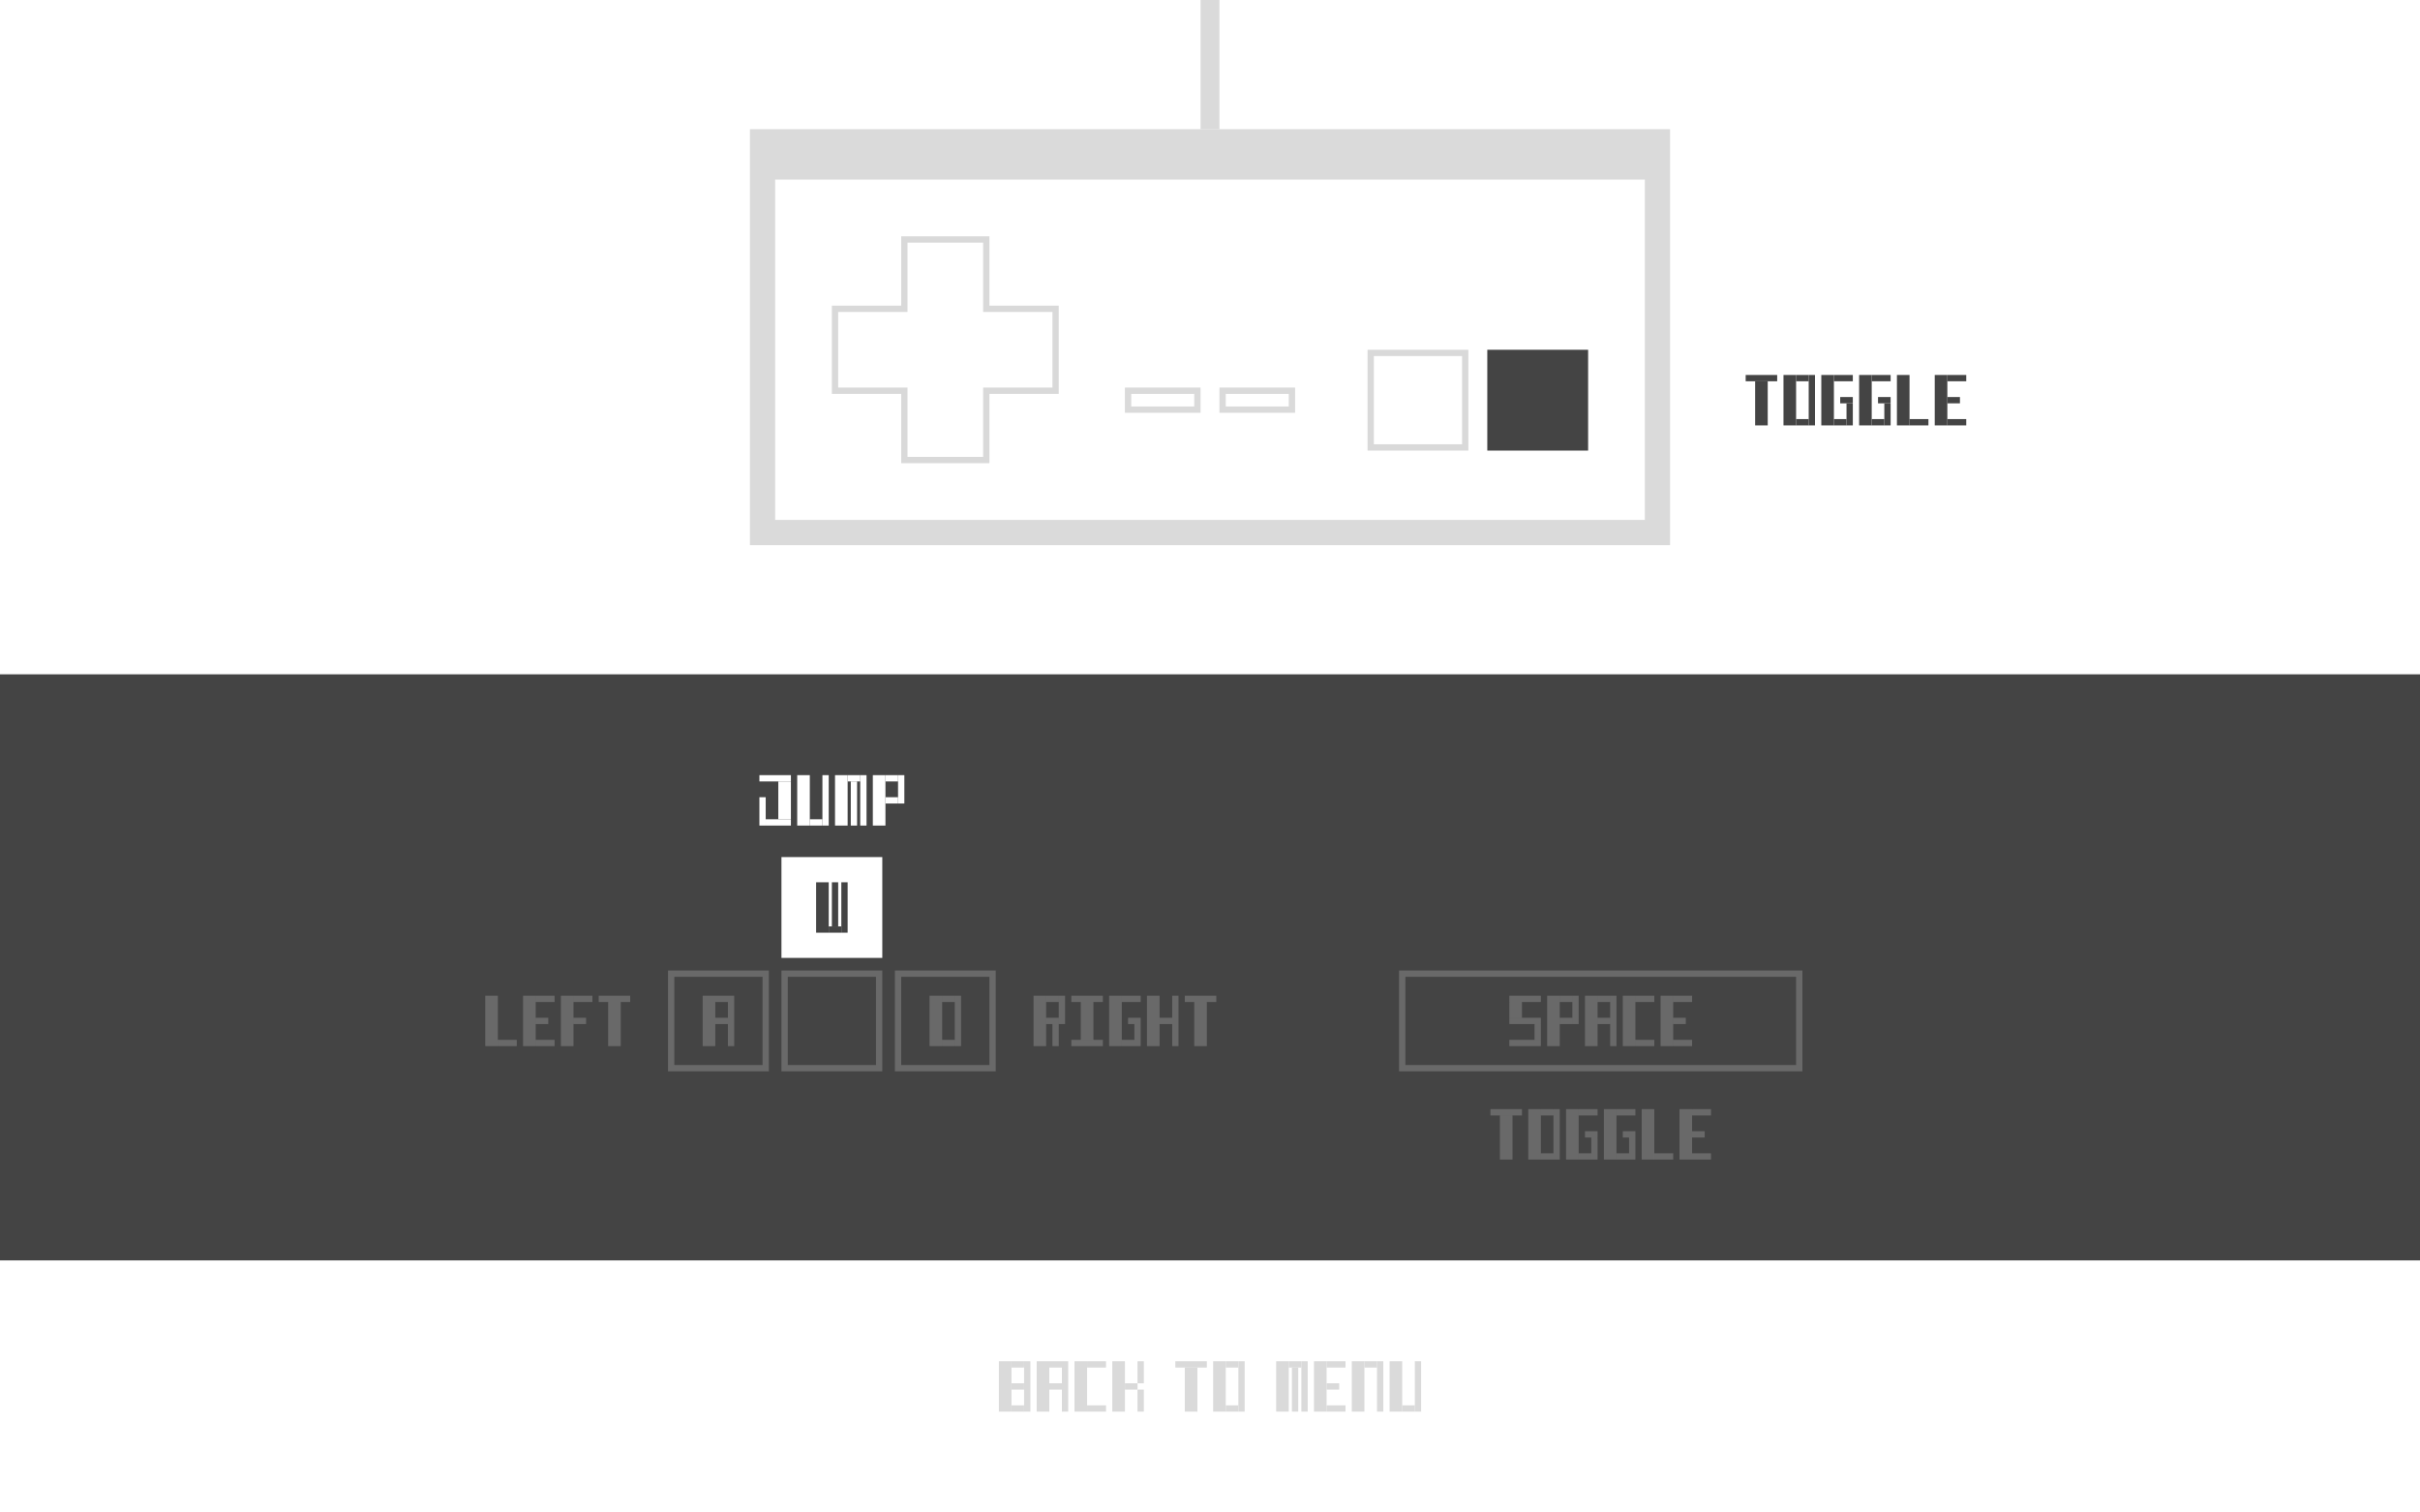 <?xml version="1.0" encoding="UTF-8"?>
<svg width="768px" height="480px" viewBox="0 0 768 480" version="1.1" xmlns="http://www.w3.org/2000/svg" xmlns:xlink="http://www.w3.org/1999/xlink">
    <!-- Generator: Sketch 51.2 (57519) - http://www.bohemiancoding.com/sketch -->
    <title>controls</title>
    <desc>Created with Sketch.</desc>
    <defs></defs>
    <g id="controls" stroke="none" stroke-width="1" fill="none" fill-rule="evenodd">
        <rect fill="#FFFFFF" x="0" y="0" width="768" height="480"></rect>
        <rect id="Rectangle-Copy-45" fill="#444444" fill-rule="nonzero" x="0" y="214" width="768" height="186"></rect>
        <g id="Group" transform="translate(554, 119)" fill="#444444" fill-rule="nonzero">
            <rect id="Rectangle-8-Copy-246" x="12" y="0" width="4" height="16"></rect>
            <rect id="Rectangle-8-Copy-247" x="3" y="2" width="4" height="14"></rect>
            <polygon id="Rectangle-8-Copy-248" points="20 14 20 16 16 16 16 14"></polygon>
            <polygon id="Rectangle-8-Copy-249" points="20 0 20 2 16 2 16 0"></polygon>
            <polygon id="Rectangle-8-Copy-250" points="10 0 10 2 0 2 0 0"></polygon>
            <rect id="Rectangle-8-Copy-251" x="24" y="0" width="4" height="16"></rect>
            <rect id="Rectangle-8-Copy-252" x="36" y="0" width="4" height="16"></rect>
            <rect id="Rectangle-8-Copy-253" x="48" y="0" width="4" height="16"></rect>
            <rect id="Rectangle-8-Copy-254" x="60" y="0" width="4" height="16"></rect>
            <rect id="Rectangle-8-Copy-255" x="20" y="0" width="2" height="16"></rect>
            <rect id="Rectangle-8-Copy-256" x="32" y="9" width="2" height="7"></rect>
            <rect id="Rectangle-8-Copy-257" x="44" y="9" width="2" height="7"></rect>
            <polygon id="Rectangle-8-Copy-258" points="32 14 32 16 28 16 28 14"></polygon>
            <polygon id="Rectangle-8-Copy-259" points="44 14 44 16 40 16 40 14"></polygon>
            <polygon id="Rectangle-8-Copy-260" points="58 14 58 16 52 16 52 14"></polygon>
            <polygon id="Rectangle-8-Copy-261" points="34 0 34 2 28 2 28 0"></polygon>
            <polygon id="Rectangle-8-Copy-262" points="46 0 46 2 40 2 40 0"></polygon>
            <polygon id="Rectangle-8-Copy-263" points="70 0 70 2 64 2 64 0"></polygon>
            <polygon id="Rectangle-8-Copy-264" points="70 14 70 16 64 16 64 14"></polygon>
            <polygon id="Rectangle-8-Copy-265" points="68 7 68 9 64 9 64 7"></polygon>
            <polygon id="Rectangle-8-Copy-266" points="34 7 34 9 30 9 30 7"></polygon>
            <polygon id="Rectangle-8-Copy-267" points="46 7 46 9 42 9 42 7"></polygon>
        </g>
        <g id="Group-3" transform="translate(154, 246)" fill-rule="nonzero">
            <path d="M89,63 L59,63 L59,93 L89,93 L89,63 Z" id="Rectangle-14-Copy-5" stroke="#FFFFFF" stroke-width="2" opacity="0.2"></path>
            <path d="M125,63 L95,63 L95,93 L125,93 L125,63 Z" id="Rectangle-14-Copy-12" stroke="#FFFFFF" stroke-width="2" opacity="0.2"></path>
            <path d="M417,63 L291,63 L291,93 L417,93 L417,63 Z" id="Rectangle-14-Copy-9" stroke="#FFFFFF" stroke-width="2" opacity="0.2"></path>
            <polygon id="Rectangle-14-Copy-8" fill="#FFFFFF" points="126 26 126 58 94 58 94 26"></polygon>
            <path d="M161,63 L131,63 L131,93 L161,93 L161,63 Z" id="Rectangle-14-Copy-7" stroke="#FFFFFF" stroke-width="2" opacity="0.2"></path>
            <rect id="Rectangle-8-Copy-223" fill="#FFFFFF" x="123" y="0" width="4" height="16"></rect>
            <rect id="Rectangle-8-Copy-224" fill="#FFFFFF" x="111" y="0" width="4" height="16"></rect>
            <rect id="Rectangle-8-Copy-225" fill="#FFFFFF" x="93" y="2" width="4" height="12"></rect>
            <rect id="Rectangle-8-Copy-226" fill="#FFFFFF" x="87" y="7" width="2" height="9"></rect>
            <rect id="Rectangle-8-Copy-227" fill="#FFFFFF" x="131" y="0" width="2" height="9"></rect>
            <rect id="Rectangle-8-Copy-228" fill="#FFFFFF" x="119" y="0" width="2" height="16"></rect>
            <rect id="Rectangle-8-Copy-229" fill="#FFFFFF" x="116" y="2" width="2" height="14"></rect>
            <polygon id="Rectangle-8-Copy-230" fill="#FFFFFF" points="97 0 97 2 87 2 87 0"></polygon>
            <polygon id="Rectangle-8-Copy-231" fill="#FFFFFF" points="97 14 97 16 89 16 89 14"></polygon>
            <polygon id="Rectangle-8-Copy-232" fill="#FFFFFF" points="131 0 131 2 127 2 127 0"></polygon>
            <polygon id="Rectangle-8-Copy-233" fill="#FFFFFF" points="119 0 119 2 115 2 115 0"></polygon>
            <rect id="Rectangle-8-Copy-234" fill="#FFFFFF" transform="translate(101, 8) scale(1, -1) translate(-101, -8) " x="99" y="0" width="4" height="16"></rect>
            <rect id="Rectangle-8-Copy-235" fill="#FFFFFF" transform="translate(108, 8) scale(1, -1) translate(-108, -8) " x="107" y="0" width="2" height="16"></rect>
            <polygon id="Rectangle-8-Copy-236" fill="#FFFFFF" transform="translate(105, 15) scale(1, -1) translate(-105, -15) " points="107 14 107 16 103 16 103 14"></polygon>
            <polygon id="Rectangle-8-Copy-237" fill="#FFFFFF" points="131 7 131 9 127 9 127 7"></polygon>
            <rect id="Rectangle-8-Copy-91" fill="#FFFFFF" opacity="0.2" x="141" y="70" width="4" height="16"></rect>
            <rect id="Rectangle-8-Copy-92" fill="#FFFFFF" opacity="0.2" x="149" y="70" width="2" height="16"></rect>
            <polygon id="Rectangle-8-Copy-93" fill="#FFFFFF" opacity="0.2" points="149 84 149 86 145 86 145 84"></polygon>
            <polygon id="Rectangle-8-Copy-94" fill="#FFFFFF" opacity="0.2" points="149 70 149 72 145 72 145 70"></polygon>
            <rect id="Rectangle-8-Copy-173" fill="#444444" x="105" y="34" width="4" height="16"></rect>
            <rect id="Rectangle-8-Copy-174" fill="#444444" x="113" y="34" width="2" height="16"></rect>
            <rect id="Rectangle-8-Copy-175" fill="#444444" x="110" y="34" width="2" height="14"></rect>
            <polygon id="Rectangle-8-Copy-176" fill="#444444" points="113 48 113 50 109 50 109 48"></polygon>
            <rect id="Rectangle-8-Copy-73" fill="#FFFFFF" opacity="0.2" x="69" y="70" width="4" height="16"></rect>
            <rect id="Rectangle-8-Copy-76" fill="#FFFFFF" opacity="0.2" x="77" y="70" width="2" height="16"></rect>
            <polygon id="Rectangle-8-Copy-80" fill="#FFFFFF" opacity="0.2" points="77 70 77 72 73 72 73 70"></polygon>
            <polygon id="Rectangle-8-Copy-82" fill="#FFFFFF" opacity="0.2" points="77 77 77 79 73 79 73 77"></polygon>
            <rect id="Rectangle-8-Copy-189" fill="#FFFFFF" opacity="0.2" x="361" y="70" width="4" height="16"></rect>
            <rect id="Rectangle-8-Copy-192" fill="#FFFFFF" opacity="0.2" x="373" y="70" width="4" height="16"></rect>
            <rect id="Rectangle-8-Copy-181" fill="#FFFFFF" opacity="0.2" x="337" y="70" width="4" height="16"></rect>
            <rect id="Rectangle-8-Copy-185" fill="#FFFFFF" opacity="0.2" x="349" y="70" width="4" height="16"></rect>
            <rect id="Rectangle-8-Copy-176" fill="#FFFFFF" opacity="0.2" x="325" y="72" width="4" height="5"></rect>
            <rect id="Rectangle-8-Copy-182" fill="#FFFFFF" opacity="0.2" x="345" y="70" width="2" height="9"></rect>
            <rect id="Rectangle-8-Copy-186" fill="#FFFFFF" opacity="0.2" x="357" y="70" width="2" height="16"></rect>
            <rect id="Rectangle-8-Copy-177" fill="#FFFFFF" opacity="0.2" x="333" y="79" width="2" height="5"></rect>
            <polygon id="Rectangle-8-Copy-190" fill="#FFFFFF" opacity="0.2" points="371 84 371 86 365 86 365 84"></polygon>
            <polygon id="Rectangle-8-Copy-191" fill="#FFFFFF" opacity="0.2" points="371 70 371 72 365 72 365 70"></polygon>
            <polygon id="Rectangle-8-Copy-193" fill="#FFFFFF" opacity="0.2" points="383 70 383 72 377 72 377 70"></polygon>
            <polygon id="Rectangle-8-Copy-178" fill="#FFFFFF" opacity="0.2" points="335 70 335 72 325 72 325 70"></polygon>
            <polygon id="Rectangle-8-Copy-179" fill="#FFFFFF" opacity="0.2" points="335 77 335 79 325 79 325 77"></polygon>
            <polygon id="Rectangle-8-Copy-180" fill="#FFFFFF" opacity="0.2" points="335 84 335 86 325 86 325 84"></polygon>
            <polygon id="Rectangle-8-Copy-183" fill="#FFFFFF" opacity="0.2" points="345 70 345 72 341 72 341 70"></polygon>
            <polygon id="Rectangle-8-Copy-187" fill="#FFFFFF" opacity="0.2" points="357 70 357 72 353 72 353 70"></polygon>
            <polygon id="Rectangle-8-Copy-194" fill="#FFFFFF" opacity="0.2" points="383 84 383 86 377 86 377 84"></polygon>
            <polygon id="Rectangle-8-Copy-195" fill="#FFFFFF" opacity="0.2" points="381 77 381 79 377 79 377 77"></polygon>
            <polygon id="Rectangle-8-Copy-184" fill="#FFFFFF" opacity="0.2" points="345 77 345 79 341 79 341 77"></polygon>
            <polygon id="Rectangle-8-Copy-188" fill="#FFFFFF" opacity="0.2" points="357 77 357 79 353 79 353 77"></polygon>
            <rect id="Rectangle-8-Copy-225" fill="#FFFFFF" opacity="0.2" x="331" y="106" width="4" height="16"></rect>
            <rect id="Rectangle-8-Copy-223" fill="#FFFFFF" opacity="0.2" x="322" y="108" width="4" height="14"></rect>
            <polygon id="Rectangle-8-Copy-227" fill="#FFFFFF" opacity="0.2" points="339 120 339 122 335 122 335 120"></polygon>
            <polygon id="Rectangle-8-Copy-228" fill="#FFFFFF" opacity="0.2" points="339 106 339 108 335 108 335 106"></polygon>
            <polygon id="Rectangle-8-Copy-224" fill="#FFFFFF" opacity="0.2" points="329 106 329 108 319 108 319 106"></polygon>
            <rect id="Rectangle-8-Copy-229" fill="#FFFFFF" opacity="0.2" x="343" y="106" width="4" height="16"></rect>
            <rect id="Rectangle-8-Copy-234" fill="#FFFFFF" opacity="0.2" x="355" y="106" width="4" height="16"></rect>
            <rect id="Rectangle-8-Copy-239" fill="#FFFFFF" opacity="0.2" x="367" y="106" width="4" height="16"></rect>
            <rect id="Rectangle-8-Copy-241" fill="#FFFFFF" opacity="0.2" x="379" y="106" width="4" height="16"></rect>
            <rect id="Rectangle-8-Copy-226" fill="#FFFFFF" opacity="0.2" x="339" y="106" width="2" height="16"></rect>
            <rect id="Rectangle-8-Copy-230" fill="#FFFFFF" opacity="0.2" x="351" y="115" width="2" height="7"></rect>
            <rect id="Rectangle-8-Copy-235" fill="#FFFFFF" opacity="0.2" x="363" y="115" width="2" height="7"></rect>
            <polygon id="Rectangle-8-Copy-231" fill="#FFFFFF" opacity="0.2" points="351 120 351 122 347 122 347 120"></polygon>
            <polygon id="Rectangle-8-Copy-236" fill="#FFFFFF" opacity="0.2" points="363 120 363 122 359 122 359 120"></polygon>
            <polygon id="Rectangle-8-Copy-240" fill="#FFFFFF" opacity="0.2" points="377 120 377 122 371 122 371 120"></polygon>
            <polygon id="Rectangle-8-Copy-232" fill="#FFFFFF" opacity="0.2" points="353 106 353 108 347 108 347 106"></polygon>
            <polygon id="Rectangle-8-Copy-237" fill="#FFFFFF" opacity="0.2" points="365 106 365 108 359 108 359 106"></polygon>
            <polygon id="Rectangle-8-Copy-242" fill="#FFFFFF" opacity="0.2" points="389 106 389 108 383 108 383 106"></polygon>
            <polygon id="Rectangle-8-Copy-243" fill="#FFFFFF" opacity="0.2" points="389 120 389 122 383 122 383 120"></polygon>
            <polygon id="Rectangle-8-Copy-244" fill="#FFFFFF" opacity="0.2" points="387 113 387 115 383 115 383 113"></polygon>
            <polygon id="Rectangle-8-Copy-233" fill="#FFFFFF" opacity="0.2" points="353 113 353 115 349 115 349 113"></polygon>
            <polygon id="Rectangle-8-Copy-238" fill="#FFFFFF" opacity="0.2" points="365 113 365 115 361 115 361 113"></polygon>
            <rect id="Rectangle-8-Copy-217" fill="#FFFFFF" opacity="0.2" x="0" y="70" width="4" height="16"></rect>
            <rect id="Rectangle-8-Copy-219" fill="#FFFFFF" opacity="0.2" x="12" y="70" width="4" height="16"></rect>
            <rect id="Rectangle-8-Copy-223" fill="#FFFFFF" opacity="0.2" x="24" y="70" width="4" height="16"></rect>
            <rect id="Rectangle-8-Copy-226" fill="#FFFFFF" opacity="0.2" x="39" y="72" width="4" height="14"></rect>
            <polygon id="Rectangle-8-Copy-218" fill="#FFFFFF" opacity="0.2" points="10 84 10 86 4 86 4 84"></polygon>
            <polygon id="Rectangle-8-Copy-220" fill="#FFFFFF" opacity="0.2" points="22 70 22 72 16 72 16 70"></polygon>
            <polygon id="Rectangle-8-Copy-224" fill="#FFFFFF" opacity="0.2" points="34 70 34 72 28 72 28 70"></polygon>
            <polygon id="Rectangle-8-Copy-227" fill="#FFFFFF" opacity="0.2" points="46 70 46 72 36 72 36 70"></polygon>
            <polygon id="Rectangle-8-Copy-221" fill="#FFFFFF" opacity="0.2" points="22 84 22 86 16 86 16 84"></polygon>
            <polygon id="Rectangle-8-Copy-222" fill="#FFFFFF" opacity="0.2" points="20 77 20 79 16 79 16 77"></polygon>
            <polygon id="Rectangle-8-Copy-225" fill="#FFFFFF" opacity="0.2" points="32 77 32 79 28 79 28 77"></polygon>
            <rect id="Rectangle-8-Copy-236" fill="#FFFFFF" opacity="0.2" x="198" y="70" width="4" height="16"></rect>
            <rect id="Rectangle-8-Copy-241" fill="#FFFFFF" opacity="0.2" x="210" y="70" width="4" height="16"></rect>
            <rect id="Rectangle-8-Copy-228" fill="#FFFFFF" opacity="0.2" x="174" y="70" width="4" height="16"></rect>
            <rect id="Rectangle-8-Copy-244" fill="#FFFFFF" opacity="0.2" x="225" y="72" width="4" height="14"></rect>
            <rect id="Rectangle-8-Copy-233" fill="#FFFFFF" opacity="0.2" x="189" y="72" width="4" height="12"></rect>
            <rect id="Rectangle-8-Copy-240" fill="#FFFFFF" opacity="0.2" x="206" y="79" width="2" height="7"></rect>
            <rect id="Rectangle-8-Copy-242" fill="#FFFFFF" opacity="0.2" x="218" y="70" width="2" height="16"></rect>
            <rect id="Rectangle-8-Copy-229" fill="#FFFFFF" opacity="0.2" x="182" y="70" width="2" height="9"></rect>
            <rect id="Rectangle-8-Copy-230" fill="#FFFFFF" opacity="0.2" x="180" y="79" width="2" height="7"></rect>
            <polygon id="Rectangle-8-Copy-237" fill="#FFFFFF" opacity="0.2" points="206 84 206 86 202 86 202 84"></polygon>
            <polygon id="Rectangle-8-Copy-238" fill="#FFFFFF" opacity="0.2" points="208 70 208 72 202 72 202 70"></polygon>
            <polygon id="Rectangle-8-Copy-245" fill="#FFFFFF" opacity="0.2" points="232 70 232 72 222 72 222 70"></polygon>
            <polygon id="Rectangle-8-Copy-234" fill="#FFFFFF" opacity="0.2" points="196 70 196 72 186 72 186 70"></polygon>
            <polygon id="Rectangle-8-Copy-235" fill="#FFFFFF" opacity="0.2" points="196 84 196 86 186 86 186 84"></polygon>
            <polygon id="Rectangle-8-Copy-231" fill="#FFFFFF" opacity="0.2" points="182 70 182 72 178 72 178 70"></polygon>
            <polygon id="Rectangle-8-Copy-239" fill="#FFFFFF" opacity="0.2" points="208 77 208 79 204 79 204 77"></polygon>
            <polygon id="Rectangle-8-Copy-243" fill="#FFFFFF" opacity="0.2" points="218 77 218 79 214 79 214 77"></polygon>
            <polygon id="Rectangle-8-Copy-232" fill="#FFFFFF" opacity="0.2" points="182 77 182 79 178 79 178 77"></polygon>
        </g>
        <rect id="Rectangle-13" fill="#DADADA" fill-rule="nonzero" x="238" y="41" width="292" height="132"></rect>
        <rect id="Rectangle-13-Copy" fill="#FFFFFF" fill-rule="nonzero" x="246" y="57" width="276" height="108"></rect>
        <path d="M313,76 L287,76 L287,98 L265,98 L265,124 L287,124 L287,146 L313,146 L313,124 L335,124 L335,98 L313,98 L313,76 Z" id="Combined-Shape" stroke="#444444" stroke-width="2" opacity="0.2" fill-rule="nonzero"></path>
        <path d="M465,112 L435,112 L435,142 L465,142 L465,112 Z" id="Rectangle-14-Copy-2" stroke="#444444" stroke-width="2" opacity="0.2" fill-rule="nonzero"></path>
        <g id="Group-4" transform="translate(357, 123)" fill-rule="nonzero" opacity="0.2" stroke="#444444" stroke-width="2">
            <path d="M23,1 L1,1 L1,7 L23,7 L23,1 Z" id="Rectangle-14-Copy-4"></path>
            <path d="M53,1 L31,1 L31,7 L53,7 L53,1 Z" id="Rectangle-14-Copy-6"></path>
        </g>
        <polygon id="Rectangle-14-Copy-3" fill="#444444" fill-rule="nonzero" points="504 111 504 143 472 143 472 111"></polygon>
        <g id="Group-2" transform="translate(317, 432)" fill="#444444" fill-rule="nonzero" opacity="0.2">
            <rect id="Rectangle-8-Copy-323" x="68" y="0" width="4" height="16"></rect>
            <rect id="Rectangle-8-Copy-305" x="0" y="0" width="4" height="16"></rect>
            <rect id="Rectangle-8-Copy-317" x="36" y="0" width="4" height="16"></rect>
            <rect id="Rectangle-8-Copy-314" x="24" y="0" width="4" height="16"></rect>
            <rect id="Rectangle-8-Copy-331" x="100" y="0" width="4" height="16"></rect>
            <rect id="Rectangle-8-Copy-310" x="12" y="0" width="4" height="16"></rect>
            <rect id="Rectangle-8-Copy-327" x="88" y="0" width="4" height="16"></rect>
            <rect id="Rectangle-8-Copy-335" x="112" y="0" width="4" height="16"></rect>
            <rect id="Rectangle-8-Copy-321" x="59" y="2" width="4" height="14"></rect>
            <rect id="Rectangle-8-Copy-324" x="76" y="0" width="2" height="16"></rect>
            <rect id="Rectangle-8-Copy-306" x="8" y="0" width="2" height="16"></rect>
            <rect id="Rectangle-8-Copy-318" x="44" y="0" width="2" height="7"></rect>
            <rect id="Rectangle-8-Copy-319" x="44" y="9" width="2" height="7"></rect>
            <rect id="Rectangle-8-Copy-311" x="20" y="0" width="2" height="16"></rect>
            <rect id="Rectangle-8-Copy-328" x="96" y="0" width="2" height="16"></rect>
            <rect id="Rectangle-8-Copy-336" x="120" y="0" width="2" height="16"></rect>
            <rect id="Rectangle-8-Copy-329" x="93" y="2" width="2" height="14"></rect>
            <polygon id="Rectangle-8-Copy-325" points="76 14 76 16 72 16 72 14"></polygon>
            <polygon id="Rectangle-8-Copy-307" points="8 14 8 16 4 16 4 14"></polygon>
            <polygon id="Rectangle-8-Copy-315" points="34 14 34 16 28 16 28 14"></polygon>
            <polygon id="Rectangle-8-Copy-326" points="76 0 76 2 72 2 72 0"></polygon>
            <polygon id="Rectangle-8-Copy-308" points="8 0 8 2 4 2 4 0"></polygon>
            <polygon id="Rectangle-8-Copy-316" points="34 0 34 2 28 2 28 0"></polygon>
            <polygon id="Rectangle-8-Copy-332" points="110 0 110 2 104 2 104 0"></polygon>
            <polygon id="Rectangle-8-Copy-322" points="66 0 66 2 56 2 56 0"></polygon>
            <polygon id="Rectangle-8-Copy-312" points="20 0 20 2 16 2 16 0"></polygon>
            <polygon id="Rectangle-8-Copy-330" points="96 0 96 2 92 2 92 0"></polygon>
            <polygon id="Rectangle-8-Copy-337" points="120 0 120 2 116 2 116 0"></polygon>
            <rect id="Rectangle-8-Copy-338" transform="translate(126, 8) scale(1, -1) translate(-126, -8) " x="124" y="0" width="4" height="16"></rect>
            <rect id="Rectangle-8-Copy-339" transform="translate(133, 8) scale(1, -1) translate(-133, -8) " x="132" y="0" width="2" height="16"></rect>
            <polygon id="Rectangle-8-Copy-340" transform="translate(130, 15) scale(1, -1) translate(-130, -15) " points="132 14 132 16 128 16 128 14"></polygon>
            <polygon id="Rectangle-8-Copy-333" points="110 14 110 16 104 16 104 14"></polygon>
            <polygon id="Rectangle-8-Copy-334" points="108 7 108 9 104 9 104 7"></polygon>
            <polygon id="Rectangle-8-Copy-309" points="8 7 8 9 4 9 4 7"></polygon>
            <polygon id="Rectangle-8-Copy-320" points="44 7 44 9 40 9 40 7"></polygon>
            <polygon id="Rectangle-8-Copy-313" points="20 7 20 9 16 9 16 7"></polygon>
        </g>
        <rect id="Rectangle-17" fill="#DADADA" fill-rule="nonzero" x="381" y="0" width="6" height="41"></rect>
    </g>
</svg>